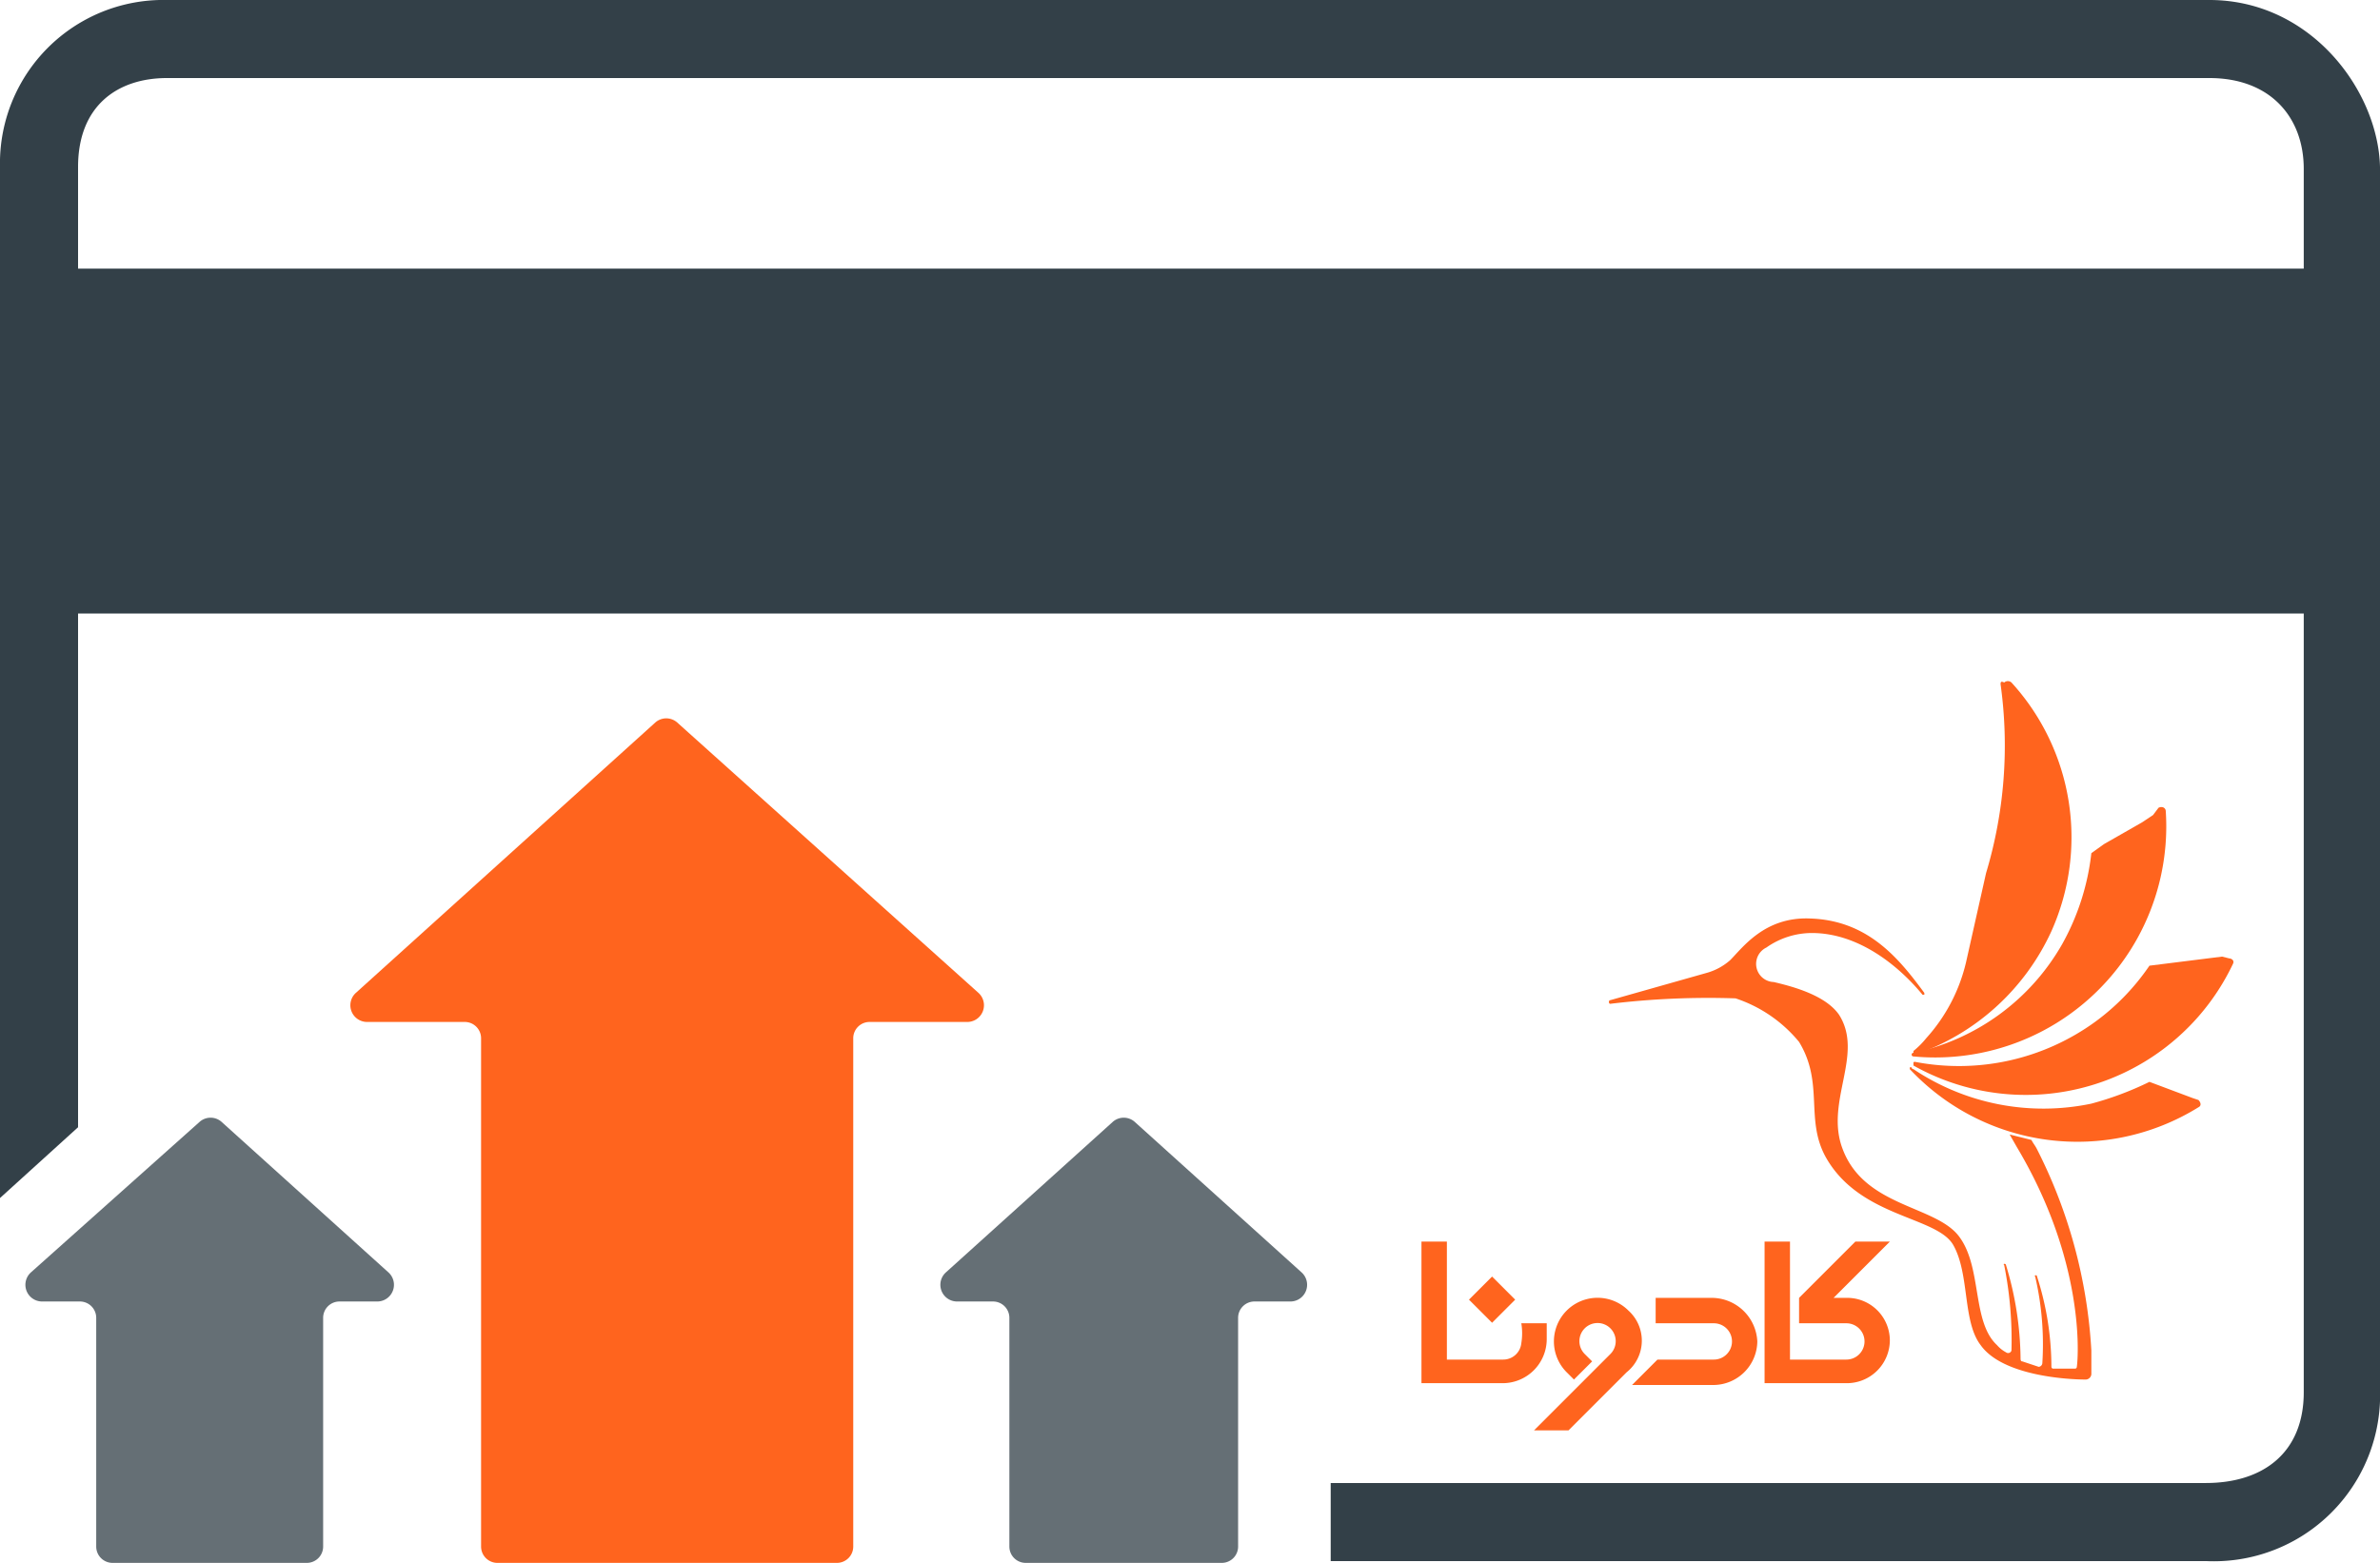 <svg id="Layer_1" data-name="Layer 1" xmlns="http://www.w3.org/2000/svg" viewBox="0 0 131.1 86.1"><path d="M110.2,75.1" transform="translate(-11.7 -2.9)" fill="#ff641e"/><path d="M101.4,75.1A2.4,2.4,0,0,0,98,78.5l.4.4,1-1-.4-.4a1,1,0,1,1,1.4,0h0l-4.2,4.2h1.9l3.2-3.2h0A2.23,2.23,0,0,0,101.4,75.1Z" transform="translate(-11.7 -2.9)" fill="#ff641e"/><rect x="92.99" y="73.6" width="1.8" height="1.8" transform="translate(-36.88 85.31) rotate(-45)" fill="#ff641e"/><path d="M115.8,76.7a2.35,2.35,0,0,0-2.4-2.3h-.7l3.1-3.1h-1.9l-3.1,3.1h0v1.4h2.6a1,1,0,0,1,1,1.1,1,1,0,0,1-1,.9h-3.1V71.3h-1.4v7.8h4.5A2.37,2.37,0,0,0,115.8,76.7Z" transform="translate(-11.7 -2.9)" fill="#ff641e"/><path d="M106,74.4h-3.1v1.4h3.2a1,1,0,0,1,1,1.1,1,1,0,0,1-1,.9H103l-1.4,1.4h4.5a2.43,2.43,0,0,0,2.4-2.4A2.52,2.52,0,0,0,106,74.4Z" transform="translate(-11.7 -2.9)" fill="#ff641e"/><path d="M96.9,76.7v-.9H95.5a3.38,3.38,0,0,1,0,1.1,1,1,0,0,1-1,.9H91.4V71.3H90v7.8h4.5A2.43,2.43,0,0,0,96.9,76.7Z" transform="translate(-11.7 -2.9)" fill="#ff641e"/><path d="M132.5,63.4l-.8-.3-.8-.3-.8-.3a17.55,17.55,0,0,1-3.2,1.2,12.87,12.87,0,0,1-9.8-1.9.1.1,0,0,1-.1-.1h-.1v.1a12.65,12.65,0,0,0,15.9,2.1c.2-.1.1-.3,0-.4Z" transform="translate(-11.7 -2.9)" fill="#ff641e"/><path d="M134.1,55.6l-.8.1-.8.1-.8.1-.8.1-.8.1a12.6,12.6,0,0,1-3,3.1,12.77,12.77,0,0,1-9.9,2.2c-.1,0-.1,0-.1.1h0v.1A12.63,12.63,0,0,0,134.7,56c.1-.2-.1-.3-.2-.3Z" transform="translate(-11.7 -2.9)" fill="#ff641e"/><path d="M130.3,47.8l-.6.4-.7.4-.7.4-.7.4-.7.5a13.3,13.3,0,0,1-1.6,5,12.39,12.39,0,0,1-8.2,6,.1.1,0,0,0-.1.1h0a.1.1,0,0,0,.1.1A12.73,12.73,0,0,0,131,47.6c0-.2-.2-.3-.4-.2Z" transform="translate(-11.7 -2.9)" fill="#ff641e"/><path d="M121.9,40.6h0a24.41,24.41,0,0,1-.8,10.4L120,55.9a9.45,9.45,0,0,1-2.2,4.2,4.62,4.62,0,0,1-.7.7v.1h0a.1.1,0,0,0,.1.1,12.84,12.84,0,0,0,7.5-6.8,12.65,12.65,0,0,0-2.2-13.7.3.3,0,0,0-.4,0h0C121.9,40.4,121.9,40.5,121.9,40.6Z" transform="translate(-11.7 -2.9)" fill="#ff641e"/><path d="M123.9,66.2c-.1-.2-.2-.3-.3-.5l-1.2-.3.4.7c3.7,6.2,3.4,11.4,3.3,12.1a.1.1,0,0,1-.1.1h-1.2a.1.1,0,0,1-.1-.1,16.3,16.3,0,0,0-.8-5c0-.1-.2,0-.1,0a16.48,16.48,0,0,1,.4,4.8.22.22,0,0,1-.2.2l-.9-.3c-.1,0-.1-.1-.1-.2a18.18,18.18,0,0,0-.8-5.1c0-.1-.2-.1-.1,0a21.09,21.09,0,0,1,.4,4.7.19.19,0,0,1-.3.1,1.76,1.76,0,0,1-.5-.4c-1.4-1.3-.8-4.3-2.1-6s-5.2-1.6-6.4-4.8c-1-2.6,1.2-5.2-.2-7.4-.7-1-2.3-1.5-3.6-1.8a1,1,0,0,1-.4-1.9,4.36,4.36,0,0,1,2.5-.8c2.5,0,4.7,1.7,6.1,3.4h.1v-.1c-1.4-1.9-3.1-4-6.3-4.1-2.5-.1-3.7,1.6-4.4,2.3a3.29,3.29,0,0,1-1.3.7L100.4,58c-.1,0-.1.2,0,.2a45,45,0,0,1,6.9-.3,7.62,7.62,0,0,1,3.5,2.4c1.4,2.3.3,4.3,1.5,6.4,1.9,3.3,6.1,3.2,7,4.8s.5,4.2,1.5,5.5c1.2,1.7,4.8,1.9,5.8,1.9a.32.32,0,0,0,.3-.3V77.3A27.89,27.89,0,0,0,123.9,66.2Z" transform="translate(-11.7 -2.9)" fill="#ff641e"/><path d="M39.1,89H57.8a.9.9,0,0,0,.9-.9v-28a.9.9,0,0,1,.9-.9H65a.92.92,0,0,0,.6-1.6L49,42.7a.91.91,0,0,0-1.2,0L31.3,57.6a.92.92,0,0,0,.6,1.6h5.4a.9.9,0,0,1,.9.9v28A.9.9,0,0,0,39.1,89Z" transform="translate(-11.7 -2.9)" fill="#ff641e"/><path d="M68.2,89H79a.9.9,0,0,0,.9-.9V75.5a.9.9,0,0,1,.9-.9h2a.92.92,0,0,0,.6-1.6l-9.2-8.3a.91.91,0,0,0-1.2,0L63.8,73a.92.92,0,0,0,.6,1.6h2a.9.9,0,0,1,.9.9V88.1A.9.9,0,0,0,68.2,89Z" transform="translate(-11.7 -2.9)" fill="#656f75"/><path d="M17.9,89H28.6a.9.9,0,0,0,.9-.9V75.5a.9.9,0,0,1,.9-.9h2.1a.92.92,0,0,0,.6-1.6l-9.2-8.3a.91.91,0,0,0-1.2,0L13.4,73a.92.92,0,0,0,.6,1.6h2.1a.9.9,0,0,1,.9.9V88.1A.9.9,0,0,0,17.9,89Z" transform="translate(-11.7 -2.9)" fill="#656f75"/><path d="M133.4,2.9H20.9a9,9,0,0,0-9.2,9.2V68.9L16,65V36.7H138.6V79.6c0,3.3-2.2,5-5.4,5H85v4.3h48.2a9.16,9.16,0,0,0,9.6-9.5V12.1C142.7,7.9,139,2.9,133.4,2.9ZM16,17.7V12.1c0-3.4,2.2-4.9,4.9-4.9H133.4c3.4,0,5.2,2.2,5.2,5v5.5Z" transform="translate(-11.7 -2.9)" fill="#334048"/></svg>
